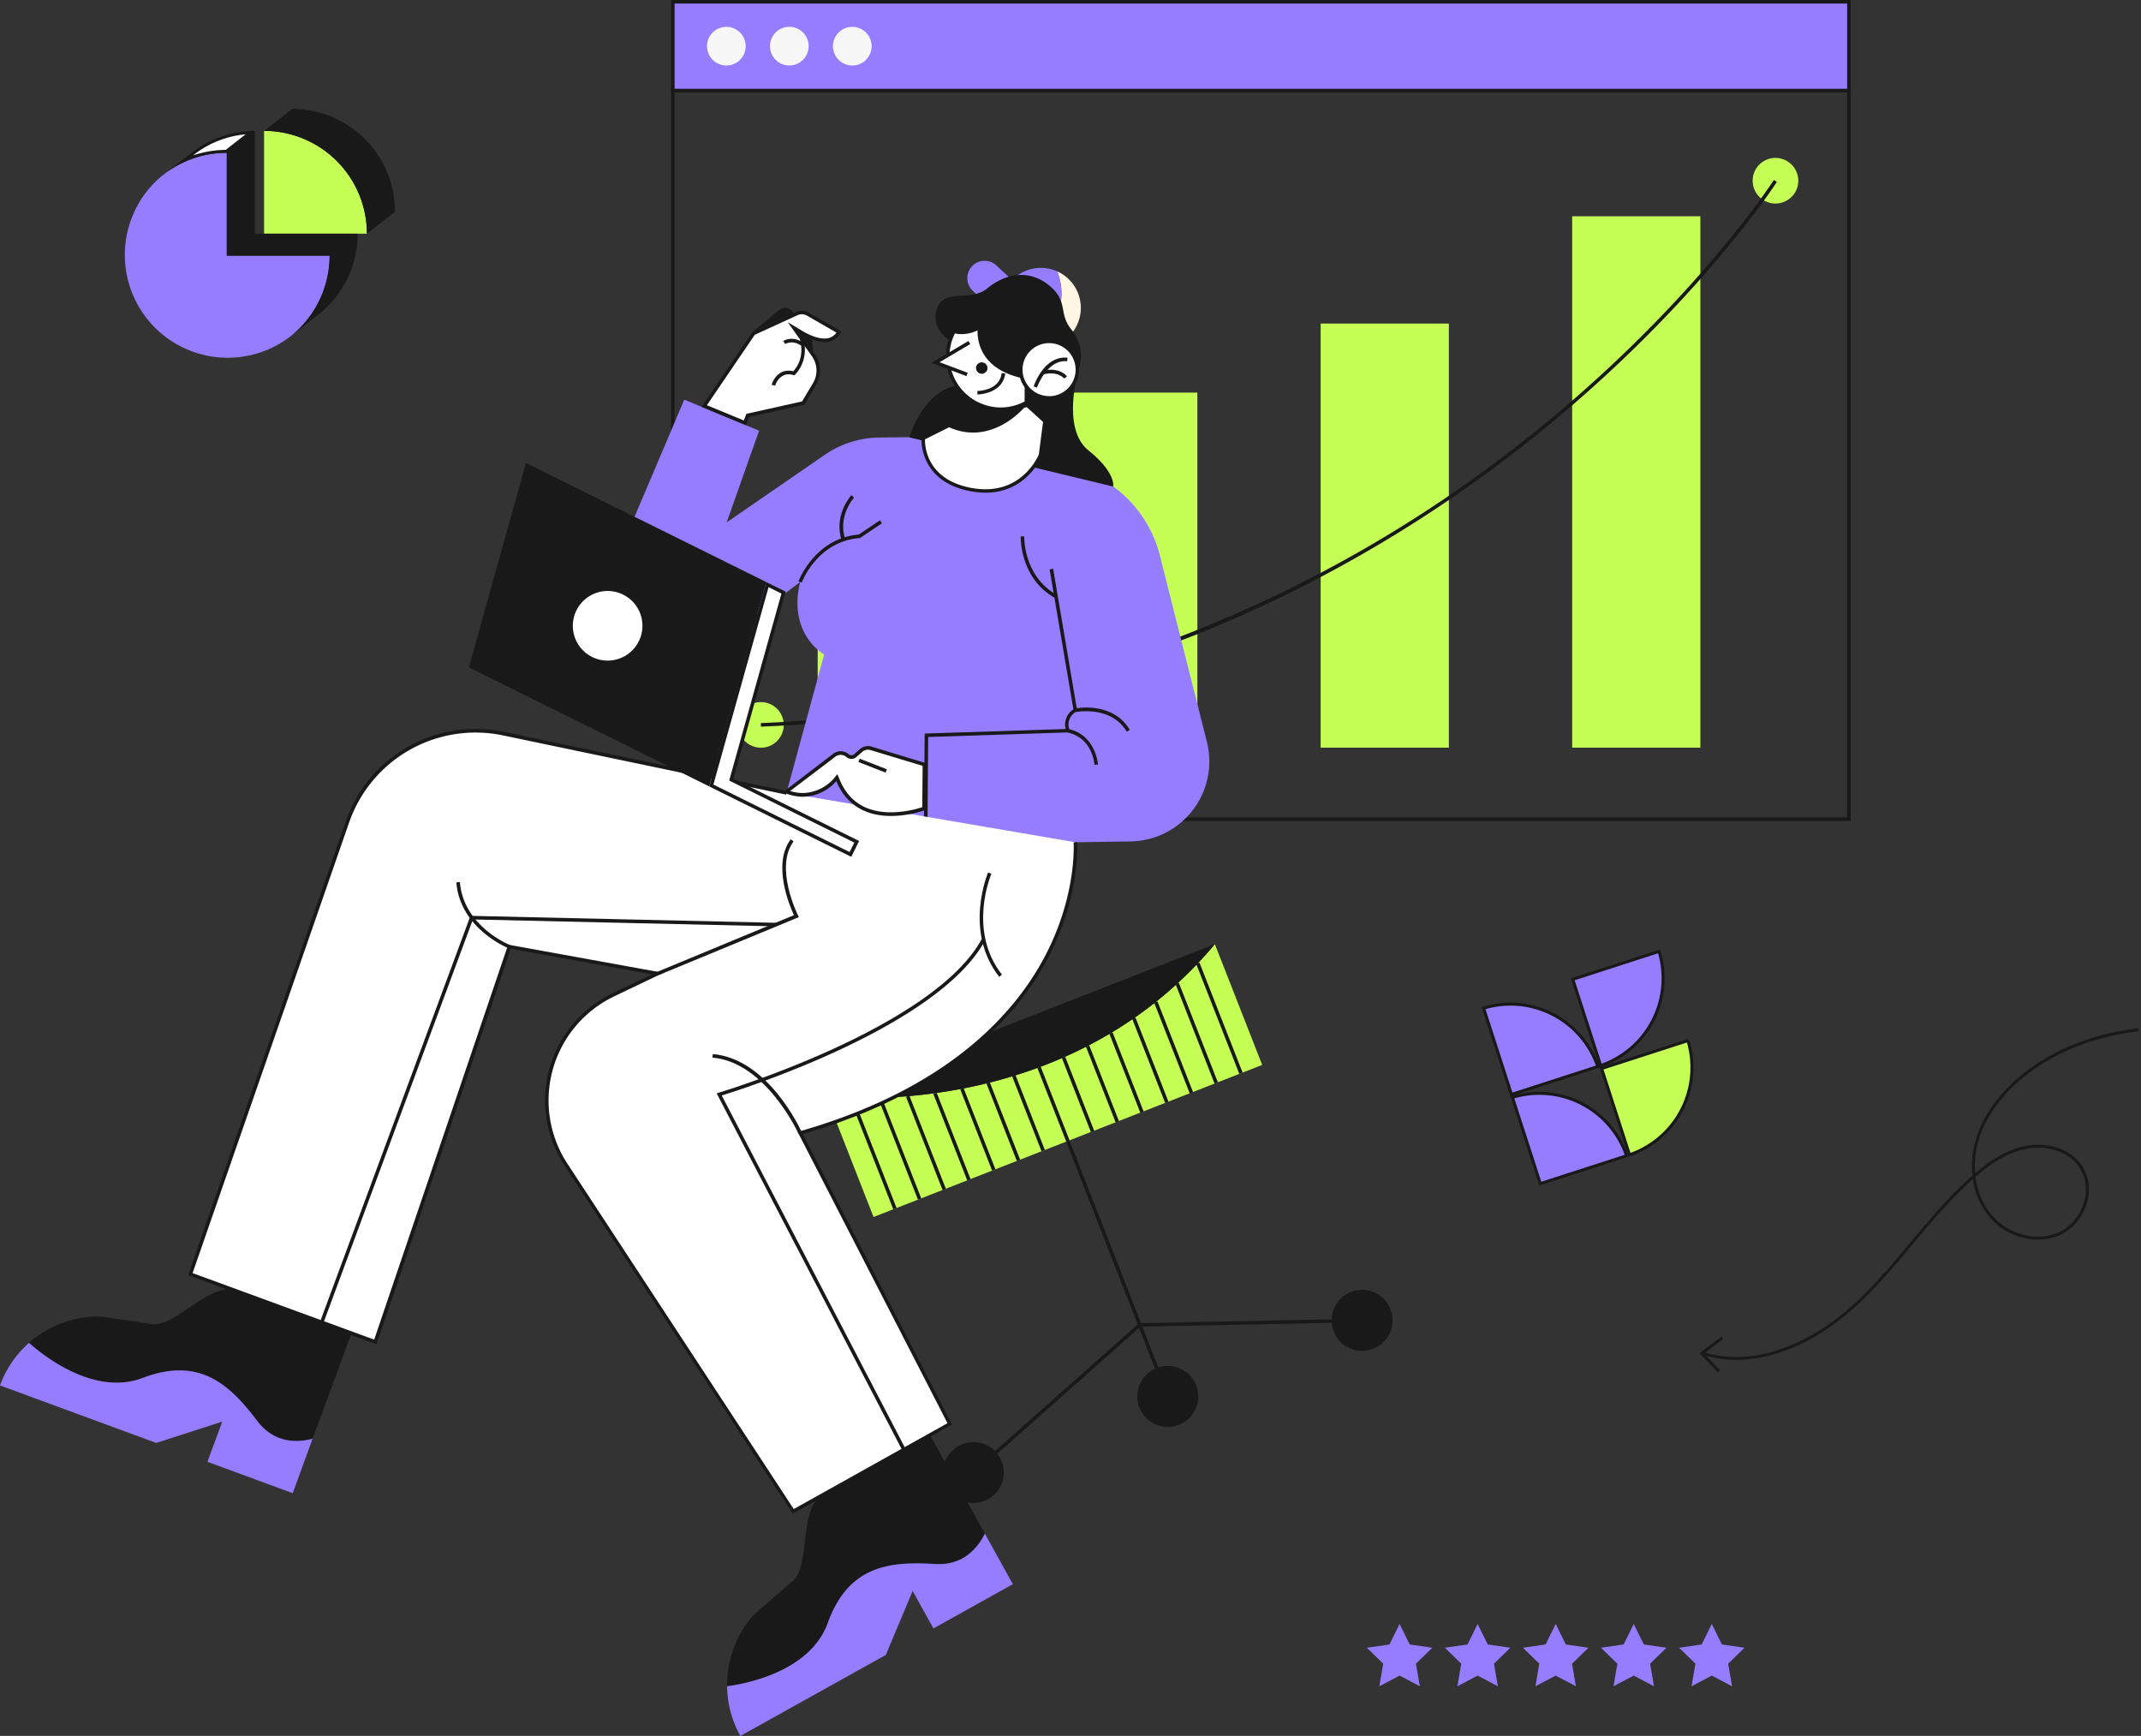 <svg width="708" height="574" fill="none" xmlns="http://www.w3.org/2000/svg"><rect width="100%" height="100%" fill="#333333" stroke="none"/><g clip-path="url(#a)"><path d="M221.906 29.366v242.099H612V29.366H221.906Zm388.92 240.924H223.081V30.54h387.745v239.75Z" fill="#191919"/><path d="M611.412.587h-388.92v29.355h388.92V.587Z" fill="#967DFF"/><path d="M221.906 0v30.541H612V0H221.906Zm388.92 29.367H223.081V1.175h387.745v28.192Z" fill="#191919"/><path d="M246.097 17.716a6.39 6.39 0 1 0-11.809-4.89 6.39 6.39 0 0 0 11.809 4.89ZM262.039 21.567a6.39 6.39 0 1 0-2.048-12.616 6.39 6.39 0 0 0 2.048 12.616ZM281.839 8.88a6.392 6.392 0 0 0-6.267 7.638 6.391 6.391 0 1 0 6.267-7.637Z" fill="#F7F7F7"/><path d="M312.788 152.248h-42.393v94.983h42.393v-94.983ZM395.956 129.824h-42.394v117.408h42.394V129.824ZM479.124 106.988H436.73v140.244h42.394V106.988ZM562.288 71.525h-42.393v175.707h42.393V71.525ZM253.363 247.048a7.541 7.541 0 1 0-3.466-14.68 7.541 7.541 0 0 0 3.466 14.68ZM594.059 62.722a7.542 7.542 0 1 0-13.935-5.772 7.542 7.542 0 0 0 13.935 5.772Z" fill="#C5FF55"/><path d="M586.592 59.52c-.27.423-27.957 43.087-82.861 86.327a434.365 434.365 0 0 1-252.118 93.256v1.175a434.95 434.95 0 0 0 148.008-32.068 440.761 440.761 0 0 0 104.85-61.471c55.069-43.368 82.861-86.161 83.108-86.584l-.987-.635Z" fill="#191919"/><path d="M401.735 312.202c-50.205 60.166-128.508 50.288-128.508 50.288l15.646 39.938 128.52-50.287-15.658-39.939Z" fill="#C5FF55"/><path d="m353.678 377.114-1.093.423 23.635 60.413-54.693 48.526.787.881 55.304-49.078-23.94-61.165Z" fill="#191919"/><path d="m450.45 437.222-.023-1.175-74.357 1.492 9.562 24.456 1.093-.434-8.951-22.883 72.676-1.456Z" fill="#191919"/><path d="M459.008 441.901c2.926-4.735 1.461-10.946-3.274-13.872-4.735-2.927-10.946-1.461-13.872 3.274-2.927 4.735-1.461 10.945 3.274 13.872 4.734 2.927 10.945 1.461 13.872-3.274ZM395.274 466.091c2.389-5.028.249-11.04-4.779-13.429-5.028-2.388-11.04-.249-13.428 4.779-2.389 5.028-.249 11.04 4.779 13.429 5.028 2.388 11.04.248 13.428-4.779ZM331.256 483.245a10.072 10.072 0 0 0-9.181-6.381 10.071 10.071 0 0 0-9.412 6.034 10.064 10.064 0 0 0 7.06 13.863 10.07 10.07 0 0 0 12.229-9.644 10.07 10.07 0 0 0-.696-3.872ZM273.227 362.49s78.303 9.878 128.508-50.288L273.227 362.49Z" fill="#191919"/><path d="m282.101 362.776-1.093.429 14.386 36.69 1.094-.428-14.387-36.691ZM291.519 362.787l-1.093.429 13.138 33.508 1.094-.429-13.139-33.508ZM300.711 362.279l-1.094.429 12.091 30.853 1.094-.429-12.091-30.853ZM309.734 361.296l-1.093.429 11.229 28.654 1.094-.429-11.23-28.654ZM318.621 359.749l-1.094.429 10.557 26.924 1.094-.429-10.557-26.924ZM327.301 357.859l-1.094.429 10.051 25.634 1.094-.429-10.051-25.634ZM335.797 355.481l-1.094.429 9.721 24.792 1.094-.429-9.721-24.792ZM344.125 352.686l-1.094.429 9.571 24.409 1.094-.428-9.571-24.41ZM352.25 349.451l-1.094.429 9.601 24.498 1.094-.428-9.601-24.499ZM360.195 345.657l-1.093.429 9.832 25.089 1.094-.429-9.833-25.089ZM367.93 341.37l-1.094.429 10.261 26.182 1.093-.428-10.26-26.183ZM375.484 336.46l-1.093.429 10.913 27.832 1.093-.429-10.913-27.832ZM382.758 331.114l-1.094.429 11.778 30.054 1.094-.428-11.778-30.055ZM389.84 325.01l-1.094.428 12.894 32.885 1.094-.429-12.894-32.884ZM396.656 318.313l-1.094.429 14.267 36.384 1.093-.428-14.266-36.385Z" fill="#191919"/><path d="M329.411 87.7a5.72 5.72 0 0 0-7.94 8.224l4.557 4.569 8.669-7.894-5.286-4.898Z" fill="#967DFF"/><path d="M353.421 92.33a12.996 12.996 0 0 0-3.841-2.608 19.353 19.353 0 0 1-.881 16.445l4.993 4.851a13.248 13.248 0 0 0-.271-18.689Z" fill="#FFF6E3"/><path d="M349.578 89.722a13.247 13.247 0 0 0-14.883 2.878l14.002 13.614a19.355 19.355 0 0 0 .881-16.492ZM399.104 245.329l-15.541-61.634a40.514 40.514 0 0 0-25.29-28.098l-13.626-4.993-39.939-6.073-13.814.141a32.633 32.633 0 0 0-18.231 5.768l-32.374 22.319 10.737-30.342-24.739-10.267-23.07 54.329a22.317 22.317 0 0 0 11.641 29.19 22.322 22.322 0 0 0 22.319-2.619l27.416-20.592c-4.193 17.267 7.941 23.963 7.941 23.963l-12.451 45.741 46.058 9.022v8.093l67.731-1.045a26.449 26.449 0 0 0 25.488-21.092 26.435 26.435 0 0 0-.256-11.811Z" fill="#967DFF"/><path d="M359.918 148.913c-9.256-7.471-3.066-27.241-3.066-27.241a13.62 13.62 0 0 0-2.467-12.592c-4.581-5.533-.846-9.256-7.471-14.707-6.625-5.45-14.483-3.923-20.357.928-5.873 4.852-14.46-.41-16.809 7.048-1.95 6.155 3.982 9.961 3.982 9.961l1.962 15.377c-10.572 2.079-14.989 16.938-14.989 16.938l67.402 16.258s1.069-4.511-8.187-11.97Z" fill="#191919"/><path d="M330.881 99.847a18.002 18.002 0 0 0-15.67 9.092c.2.082 4.276 1.773 9.397-1.939 0 0-3.066 12.475 12.405 16.587a9.946 9.946 0 0 1 2.82-8.386 9.949 9.949 0 0 1 8.21-2.844 18.064 18.064 0 0 0-17.162-12.51Z" fill="#191919"/><path d="M347.619 112.874h-.704c-2.493 0-4.883.99-6.645 2.753a9.394 9.394 0 0 0-2.753 6.645c.003.424.035.848.094 1.268l.106.87-.846-.224c-12.792-3.394-13.309-12.51-13.015-15.952a11.605 11.605 0 0 1-5.991 1.786 8.917 8.917 0 0 1-2.42-.329 17.447 17.447 0 0 0-1.011 14.27 17.46 17.46 0 0 0 9.997 10.233h.118a17.101 17.101 0 0 0 6.296 1.175 17.44 17.44 0 0 0 5.873-1.022 16.75 16.75 0 0 0 2.632-1.174v-5.134l.998.963a8.968 8.968 0 0 0 2.408 1.68 17.283 17.283 0 0 0 4.993-8.457c.351-1.402.528-2.842.528-4.288a17.434 17.434 0 0 0-.658-5.063Z" fill="#fff"/><path d="M348.064 112.334a9.95 9.95 0 0 0-11.124 9.879c.002.452.033.903.094 1.351-15.47-4.112-12.404-16.586-12.404-16.586a11.543 11.543 0 0 1-6.754 2.349 7.364 7.364 0 0 1-2.69-.458 17.879 17.879 0 0 0-2.35 8.974 18.069 18.069 0 0 0 11.547 16.845 17.842 17.842 0 0 0 6.508 1.175c3.21.011 6.363-.846 9.127-2.479v-4.088a9.876 9.876 0 0 0 2.925 1.95 17.994 17.994 0 0 0 5.462-9.01 18.3 18.3 0 0 0 .54-4.428 18.013 18.013 0 0 0-.881-5.474Zm-.81 9.691a16.868 16.868 0 0 1-4.534 7.894 8.08 8.08 0 0 1-1.891-1.386l-1.997-1.927v6.132c-.72.395-1.471.733-2.244 1.01-1.832.656-3.763.99-5.709.987a16.516 16.516 0 0 1-6.085-1.175l-.188-.07a16.868 16.868 0 0 1-8.821-23.247c.693.16 1.403.239 2.114.235a11.93 11.93 0 0 0 5.357-1.233c-.059 4.146 1.444 12.298 13.496 15.493l1.704.459-.235-1.739a8.396 8.396 0 0 1-.082-1.175 8.785 8.785 0 0 1 8.774-8.774h.259c.754 2.809.782 5.763.082 8.586v-.07Z" fill="#191919"/><path d="m339.703 133.983-1.315.329-.987.987c-2.126 2.15-7.905 7.154-15.623 7.154a18.51 18.51 0 0 1-7.905-1.821l-8.576 4.276c-.082 2.173.13 14.096 15.894 17.021 1.55.287 3.122.436 4.698.446 12.922 0 17.773-11.007 18.149-11.923l1.48-11.171-5.815-5.298Z" fill="#fff"/><path d="M340.008 133.466v-.176l-2.737.693c-.32.409-.661.801-1.022 1.175l.74-.235c-1.856 1.868-7.6 6.977-15.212 6.977a17.817 17.817 0 0 1-7.917-1.891l-9.127 4.476s-1.398 14.706 16.351 17.972c1.596.3 3.216.453 4.84.458 13.967 0 18.724-12.357 18.724-12.357l1.527-11.547-6.167-5.545Zm3.524 16.833c-.517 1.175-5.274 11.488-17.62 11.488a25.477 25.477 0 0 1-4.628-.434c-14.578-2.69-15.447-13.333-15.412-16.081l7.988-3.994a18.99 18.99 0 0 0 7.906 1.762c7.929 0 13.861-5.122 16.045-7.33l.87-.869.845-.212 5.392 4.887-1.386 10.783ZM348.266 188.076l-1.175.2 7.87 46.282a5.988 5.988 0 0 0-2.561 6.507l-46.622 1.504-.235 28.615h1.175l.223-27.487 46.986-1.528-.235-.74a4.854 4.854 0 0 1 2.15-6.061l.388-.2-7.964-47.092Z" fill="#191919"/><path d="m353.294 241.054-.247 1.174c8.223 1.751 8.845 10.302 8.869 10.666l1.174-.07c-.011-.129-.716-9.832-9.796-11.77ZM355.488 234.275l.247 1.175c.117 0 11.57-2.349 16.88 6.496l1.01-.599c-5.756-9.609-18.008-7.095-18.137-7.072ZM338.704 177.375h-1.175c0 .129-.434 13.814 11.406 20.404l.564-1.022c-11.194-6.308-10.807-19.276-10.795-19.382ZM290.986 172.054l-6.989 4.698c-14.672 1.269-19.899 15.365-19.97 15.506l1.105.399c0-.141 5.051-13.626 19.1-14.742h.152l7.248-4.875-.646-.986Z" fill="#191919"/><path d="m282.413 164.536-.858-.799c-.246.27-5.873 6.508-3.265 14.86l1.174-.353c-2.466-7.682 2.902-13.649 2.949-13.708Z" fill="#191919"/><path d="m355.617 278.513-95.536-16.351-93.75-19.582a44.718 44.718 0 0 0-51.403 29.109l-51.979 149.64 61.153 22.401 44.344-130.693 49.007 8.821-14.66 7.048a38.768 38.768 0 0 0-21.539 40.883 38.768 38.768 0 0 0 5.869 15.29l75.178 114.659 51.803-28.944-49.477-96.158c96.123-27.522 90.99-96.123 90.99-96.123Z" fill="#fff"/><path d="m356.206 278.466-1.175.094c0 .165 1.175 17.268-9.397 37.484-9.75 18.665-31.716 43.885-81.17 58.04l-.693.2 49.548 96.322-50.84 28.392-74.838-114.189a38.163 38.163 0 0 1 2.685-45.44 38.15 38.15 0 0 1 12.751-9.887l16.292-7.8-50.828-9.221-.493-.094-44.308 130.611-60.05-22.001 51.792-149.1a44.258 44.258 0 0 1 50.734-28.721l93.75 19.593.234-1.174-93.738-19.594a45.424 45.424 0 0 0-52.084 29.496l-51.98 149.664-.14.564 62.257 22.812 44.379-130.787 46.728 8.457-13.015 6.226a39.325 39.325 0 0 0-21.89 41.506 39.32 39.32 0 0 0 5.973 15.524l75.178 114.647.294.459 52.649-29.508-49.336-96.017c49.336-14.331 71.431-39.692 81.228-58.498 10.677-20.51 9.514-37.883 9.503-38.06Z" fill="#191919"/><path d="M263.876 302.664c-.082-.164-7.858-15.811-1.456-24.445l-.94-.693c-6.19 8.34-.329 22.096 1.069 25.091l-45.319 18.795.447 1.081 46.481-19.218-.282-.611ZM235.707 348.547l-.105 1.175c17.62 1.503 28.356 24.938 28.462 25.173l1.069-.482c-.447-.987-11.089-24.292-29.426-25.866ZM327.837 288.968l-1.081-.47c-.082.188-8.222 19.323 3.665 34.512l.917-.717c-11.465-14.601-3.607-33.102-3.501-33.325Z" fill="#191919"/><path d="m325.769 310.934-1.033-.564c-15.905 29.578-86.362 50.746-87.066 50.957l-.682.212 61.376 118.018 1.046-.54-60.742-116.774c7.377-2.267 71.819-22.894 87.101-51.309ZM152.073 291.67l-1.175.106c1.257 15.435 17.174 21.754 17.338 21.813l.423-1.104c-.164-.024-15.388-6.097-16.586-20.815Z" fill="#191919"/><path d="m155.994 302.853-.423-.012-49.723 134.205 1.104.411 49.43-133.418 100.187 2.279.023-1.175-100.598-2.29ZM307.493 474.471l-35.181 19.593c-8.434 4.699-4.182 23.493-10.02 28.591l-13.003 11.277a34.826 34.826 0 0 0-8.622 19.335 33.212 33.212 0 0 0-.2 4.335c6.167-.811 27.464-4.781 33.313-20.968 6.849-18.983 20.534-20.38 35.475-19.453 9.398.6 14.178-5.473 16.446-10.055l-18.208-32.655Z" fill="#191919"/><path d="M325.675 507.115c-2.244 4.581-7.048 10.654-16.445 10.055-14.942-.928-28.627.47-35.475 19.453-5.873 16.187-27.147 20.157-33.314 20.968a34.603 34.603 0 0 0 4.382 16.445l48.102-26.794 8.881-21.144 6.872 12.381 26.265-14.637-9.268-16.727Z" fill="#967DFF"/><path d="M78.527 426.803c-9.068-3.336-20.58 12.17-28.192 11.042l-17.056-2.514a34.851 34.851 0 0 0-20.275 6.05 35.98 35.98 0 0 0-3.418 2.643c4.64 4.158 21.532 17.726 37.59 11.606 18.794-7.178 28.837 2.349 37.87 14.225 5.686 7.518 13.403 7.189 18.337 5.873l12.921-35.064-37.777-13.861Z" fill="#191919"/><path d="M85.07 469.866c-9.034-11.935-19.019-21.402-37.872-14.225-16.081 6.12-32.973-7.448-37.59-11.606A34.67 34.67 0 0 0 0 458.119l51.685 19.018 21.825-7.048-4.91 13.286 28.192 10.384 6.578-18.02c-4.898 1.328-12.616 1.657-18.3-5.873Z" fill="#967DFF"/><path d="M267.167 103.852a3.996 3.996 0 0 0-3.653-.164l-14.272 6.531-16.351 24.034 13.414 5.532.94-2.455 18.372-4.099 3.723-6.379a8.735 8.735 0 0 0-.411-9.397l-6.413-9.022 2.349 1.41a24.092 24.092 0 0 0 3.818 1.868c1.247.492 2.571.763 3.911.798a5.096 5.096 0 0 0 2.811-.659 5.098 5.098 0 0 0 2.005-2.078l-10.243-5.92Z" fill="#fff"/><path d="M267.459 103.371a4.681 4.681 0 0 0-2.279-.611c-.661 0-1.314.144-1.914.423l-.846.387-13.579 6.214-16.845 24.739 14.683 6.084 1.034-2.725 18.325-4.088 3.841-6.589a9.307 9.307 0 0 0-.435-10.091l-.481-.669-4.335-6.097a25.162 25.162 0 0 0 3.912 1.915c1.314.519 2.71.802 4.123.834a5.629 5.629 0 0 0 5.556-3.524l-10.76-6.202Zm5.169 8.575a10.956 10.956 0 0 1-3.712-.764 23.054 23.054 0 0 1-3.724-1.832l-4.699-2.808 3.207 4.511 4.335 6.096.47.67a8.161 8.161 0 0 1 1.488 4.348 8.16 8.16 0 0 1-1.101 4.462l-3.653 6.108-17.82 3.971-.61.141-.224.587-.61 1.597-12.217-5.039 15.846-23.305 13.274-6.073.858-.388c.444-.21.929-.318 1.421-.317a3.45 3.45 0 0 1 1.691.458l9.762 5.615a4.588 4.588 0 0 1-3.982 1.938v.024Z" fill="#191919"/><path d="m265.145 110.137-1.104.411c2.631 7.118-.776 11.253-1.715 12.216-4.288-1.069-6.555 2.35-7.166 4.452l1.175.329c0-.199 1.539-4.898 6.038-3.524l.305.094.247-.211c.011-.094 5.474-4.969 2.22-13.767Z" fill="#191919"/><path d="m259.012 112.768.658.987s2.408-1.55 5.485.681l.693-.951c-3.747-2.713-6.707-.799-6.836-.717ZM257.662 102.537l-8.822 7.224 13.579-6.214a3.114 3.114 0 0 0-4.757-1.01ZM268.505 112.263a25.101 25.101 0 0 1-3.911-1.914l4.334 6.096-.423-4.182Z" fill="#191919"/><path d="M288.051 247.444a3.678 3.678 0 0 0-1.01-.153 3.52 3.52 0 0 0-2.279.858l-1.974 1.726a1.912 1.912 0 0 1-1.245.458 1.866 1.866 0 0 1-1.245-.469 3.427 3.427 0 0 0-2.349-.87 3.4 3.4 0 0 0-2.103.717l-15.823 12.064a15.195 15.195 0 0 0 5.439 1.069 14.629 14.629 0 0 0 10.572-4.946l.623-.763.376.916c3.065 7.4 8.974 11.148 17.62 11.148 3.7-.046 7.371-.673 10.877-1.856l.153-14.555-17.632-5.344Z" fill="#fff"/><path d="M288.214 246.88a4.038 4.038 0 0 0-3.841.822l-1.973 1.727a1.299 1.299 0 0 1-.858.317 1.271 1.271 0 0 1-.858-.329 4.067 4.067 0 0 0-5.145-.176l-16.621 12.71a15.905 15.905 0 0 0 6.602 1.515 15.168 15.168 0 0 0 11.053-5.157c3.83 9.257 11.524 11.512 18.09 11.512a35.585 35.585 0 0 0 11.476-2.021l.153-15.411-18.078-5.509Zm16.763 20.039a35.017 35.017 0 0 1-10.314 1.692c-8.317 0-14.037-3.63-16.997-10.795l-.764-1.821-1.245 1.539a14.092 14.092 0 0 1-10.137 4.699 13.757 13.757 0 0 1-4.217-.682l14.953-11.347a2.887 2.887 0 0 1 3.653.129 2.469 2.469 0 0 0 3.266 0l1.973-1.715a2.829 2.829 0 0 1 2.725-.587l17.233 5.215-.129 13.673Z" fill="#191919"/><path d="m284.29 250.879-.427 1.095 8.986 3.503.426-1.095-8.985-3.503ZM173.92 153.083l-18.865 67.578 79.466 39.387 18.877-67.578-79.478-39.387Z" fill="#191919"/><path d="m241.824 257.805 17.28-61.858-5.333-2.643-18.56 66.439 46.012 22.8 2.067-4.182-41.466-20.556Z" fill="#fff"/><path d="m242.519 257.499 17.279-61.858-6.402-3.171-18.876 67.578 46.986 23.282 2.596-5.239-41.583-20.592Zm38.435 24.257-45.048-22.319 18.242-65.276 4.264 2.115-17.021 60.906-.258.928.869.435 40.503 20.075-1.551 3.136Z" fill="#191919"/><path d="M206.046 196.616a11.513 11.513 0 0 0-12.137 19.435 11.517 11.517 0 0 0 12.763.859 11.508 11.508 0 0 0 5.169-13.66 11.513 11.513 0 0 0-5.795-6.634ZM347.994 112.909a8.314 8.314 0 0 0-1.081-.059 9.395 9.395 0 0 0-9.397 9.397c.004.425.032.848.082 1.269a9.383 9.383 0 0 0 1.327 3.665c.411.66.9 1.267 1.457 1.809a9.4 9.4 0 0 0 6.496 2.62h.164a9.396 9.396 0 0 0 .916-18.666l.036-.035Z" fill="#fff"/><path d="M348.065 112.333a9.95 9.95 0 0 0-11.124 9.879c.002.452.033.903.094 1.351a9.912 9.912 0 0 0 1.398 3.888c.437.703.958 1.35 1.551 1.927a9.997 9.997 0 0 0 6.907 2.784h.176a9.951 9.951 0 0 0 .975-19.829h.023Zm-.998 18.654h-.153a8.788 8.788 0 0 1-8.774-8.751 8.786 8.786 0 0 1 8.774-8.775c.338-.005.676.014 1.011.059a8.776 8.776 0 0 1 5.1 15.021 8.774 8.774 0 0 1-5.958 2.469v-.023Z" fill="#191919"/><path d="M346.915 132.162a9.997 9.997 0 0 1-6.907-2.784v4.088l6.167 5.591.916-6.895h-.176ZM341.828 127.792l1.104.376c0-.094 3.289-9.398 9.961-8.705l.13-1.174c-7.671-.823-11.101 9.08-11.195 9.503Z" fill="#191919"/><path d="m344.742 122.612.282 1.174c4.851-1.174 6.79 1.281 6.872 1.386l.951-.693c-.105-.164-2.443-3.254-8.105-1.867Z" fill="#191919"/><path d="m309.348 119.887 10.454 3.935.752-10.56-11.206 6.625Z" fill="#fff"/><path d="m320.847 113.779-.599-1.022-12.264 7.248 11.606 4.358.423-1.093-9.315-3.5 10.149-5.991ZM324.653 119.816a1.891 1.891 0 1 0 0 3.782 1.891 1.891 0 0 0 0-3.782ZM331.253 123.34c-.728 5.873-7.752 5.932-8.046 5.932v1.175c.082 0 8.352-.106 9.221-6.954l-1.175-.153ZM330.88 135.944a17.84 17.84 0 0 1-6.507-1.174l-10.502 5.239c11.394 5.544 20.674-2.608 23.129-5.087a18.161 18.161 0 0 1-6.12 1.022ZM314.773 109.303l.87-.787-.87.787Z" fill="#191919"/><g clip-path="url(#b)"><path d="M75 84.55v-34a33.719 33.719 0 0 0-16 4 32.715 32.715 0 0 0-4.14 2.6l-1.72 1.35A34 34 0 0 0 96 111.26l.1-.07a34.08 34.08 0 0 0 9.491-11.847 34.072 34.072 0 0 0 3.408-14.793h-34Z" fill="#967DFF"/><path d="M120.538 70a34 34 0 0 0-33.21-26.72v34h34a33.564 33.564 0 0 0-.79-7.28Z" fill="#C5FF55"/><path d="m63.58 51-2.69 2.12a34.54 34.54 0 0 1 13.93-3l8-6.25A33.13 33.13 0 0 0 63.58 51Z" fill="#fff"/><path d="m63.278 50.56-.1.07-8.28 6.5c1.3-.967 2.671-1.836 4.1-2.6a33.72 33.72 0 0 1 16-4l9.3-7.25a33.82 33.82 0 0 0-21.02 7.28Zm11.37-1c-3.669.037-7.31.648-10.79 1.81a32.64 32.64 0 0 1 17.36-6.95l-6.57 5.14ZM108.999 84.55a34.078 34.078 0 0 1-12.89 26.64l8.8-6.89.15-.12a34.008 34.008 0 0 0 13.22-26.91l-9.28 7.28ZM96.638 36l-9.31 7.28A34 34 0 0 1 120.538 70a33.56 33.56 0 0 1 .78 7.28l9.31-7.28a34 34 0 0 0-33.99-34ZM84.298 77.27V43.28l-9.31 7.28v33.99h33.99l9.3-7.28h-33.98Z" fill="#191919"/></g><g clip-path="url(#c)" fill="#967DFF"><path d="m473.64 544.86-7.47-1.08-3.35-6.78-3.34 6.78-7.48 1.08 5.41 5.28-1.28 7.45 6.69-3.52 6.69 3.52-1.28-7.45 5.41-5.28ZM499.459 544.86l-7.48-1.08-3.35-6.78-3.34 6.78-7.48 1.08 5.41 5.28-1.27 7.45 6.68-3.52 6.69 3.52-1.27-7.45 5.41-5.28ZM525.271 544.86l-7.48-1.08-3.34-6.78-3.35 6.78-7.48 1.08 5.41 5.28-1.27 7.45 6.69-3.52 6.68 3.52-1.27-7.45 5.41-5.28ZM551.08 544.86l-7.48-1.08-3.34-6.78-3.35 6.78-7.48 1.08 5.41 5.28-1.27 7.45 6.69-3.52 6.68 3.52-1.27-7.45 5.41-5.28ZM576.89 544.86l-7.48-1.08-3.34-6.78-3.35 6.78-7.47 1.08 5.41 5.28-1.28 7.45 6.69-3.52 6.69 3.52-1.28-7.45 5.41-5.28Z"/></g></g><g clip-path="url(#d)"><path d="M669.75 378.93c-6.85 1.37-12.62 5.62-16.57 9a29.718 29.718 0 0 1 .82-9.73c2.45-9.47 8.88-16.58 13.85-20.89 10.15-8.8 23.8-14.45 39.36-16.31l-.12-1c-15.76 1.89-29.55 7.62-39.88 16.56-7.27 6.3-12.21 13.7-14.16 21.44a30.51 30.51 0 0 0-.79 10.75l-.21.18c-7.47 6.59-14 14.34-20.26 21.85-5.66 6.76-11.52 13.75-18.06 19.84-16 14.92-34.5 21.1-49.8 16.68l5.91-4.52-.61-.8-7.23 5.49 6.11 6.34.72-.7-4.59-4.76a37.234 37.234 0 0 0 9.81 1.31c13.16 0 27.57-6.43 40.36-18.36 6.59-6.13 12.46-13.15 18.15-19.93 6.17-7.37 12.56-15 19.85-21.47a24.93 24.93 0 0 0 5.69 12.77c6.07 7 16.36 9.25 23.93 5.31a16.75 16.75 0 0 0 8.23-10.82 14.59 14.59 0 0 0-1.87-11.84c-4.26-6.13-12.39-7.63-18.64-6.39Zm19.53 18a15.716 15.716 0 0 1-7.71 10.17c-7.17 3.73-16.94 1.55-22.71-5.07a24 24 0 0 1-5.55-12.91c6-5.21 11.32-8.13 16.64-9.2 5.88-1.18 13.61.22 17.62 6a13.587 13.587 0 0 1 1.71 11v.01Z" fill="#191919"/></g><g clip-path="url(#e)" stroke="#191919"><path d="M490.6 333.363a30.5 30.5 0 0 1 37.767 19.316l-28.542 9.226-9.225-28.542ZM520.094 323.825l28.542-9.226a30.499 30.499 0 0 1-19.316 37.768l-9.226-28.542ZM500.135 362.86a30.503 30.503 0 0 1 37.767 19.316l-28.542 9.226-9.225-28.542Z" fill="#967DFF"/><path d="m529.63 353.322 28.542-9.226a30.498 30.498 0 0 1-19.317 37.768l-9.225-28.542Z" fill="#C5FF55"/></g><defs><clipPath id="a"><path fill="#fff" d="M0 0h612v574H0z"/></clipPath><clipPath id="b"><path fill="#fff" transform="translate(41 36)" d="M0 0h89.63v82.53H0z"/></clipPath><clipPath id="c"><path fill="#fff" transform="translate(452 537)" d="M0 0h124.89v20.59H0z"/></clipPath><clipPath id="d"><path fill="#fff" transform="translate(562 340)" d="M0 0h145.21v113.81H0z"/></clipPath><clipPath id="e"><path fill="#fff" transform="rotate(-17.912 1301.568 -1387.943)" d="M0 0h62v62H0z"/></clipPath></defs></svg>